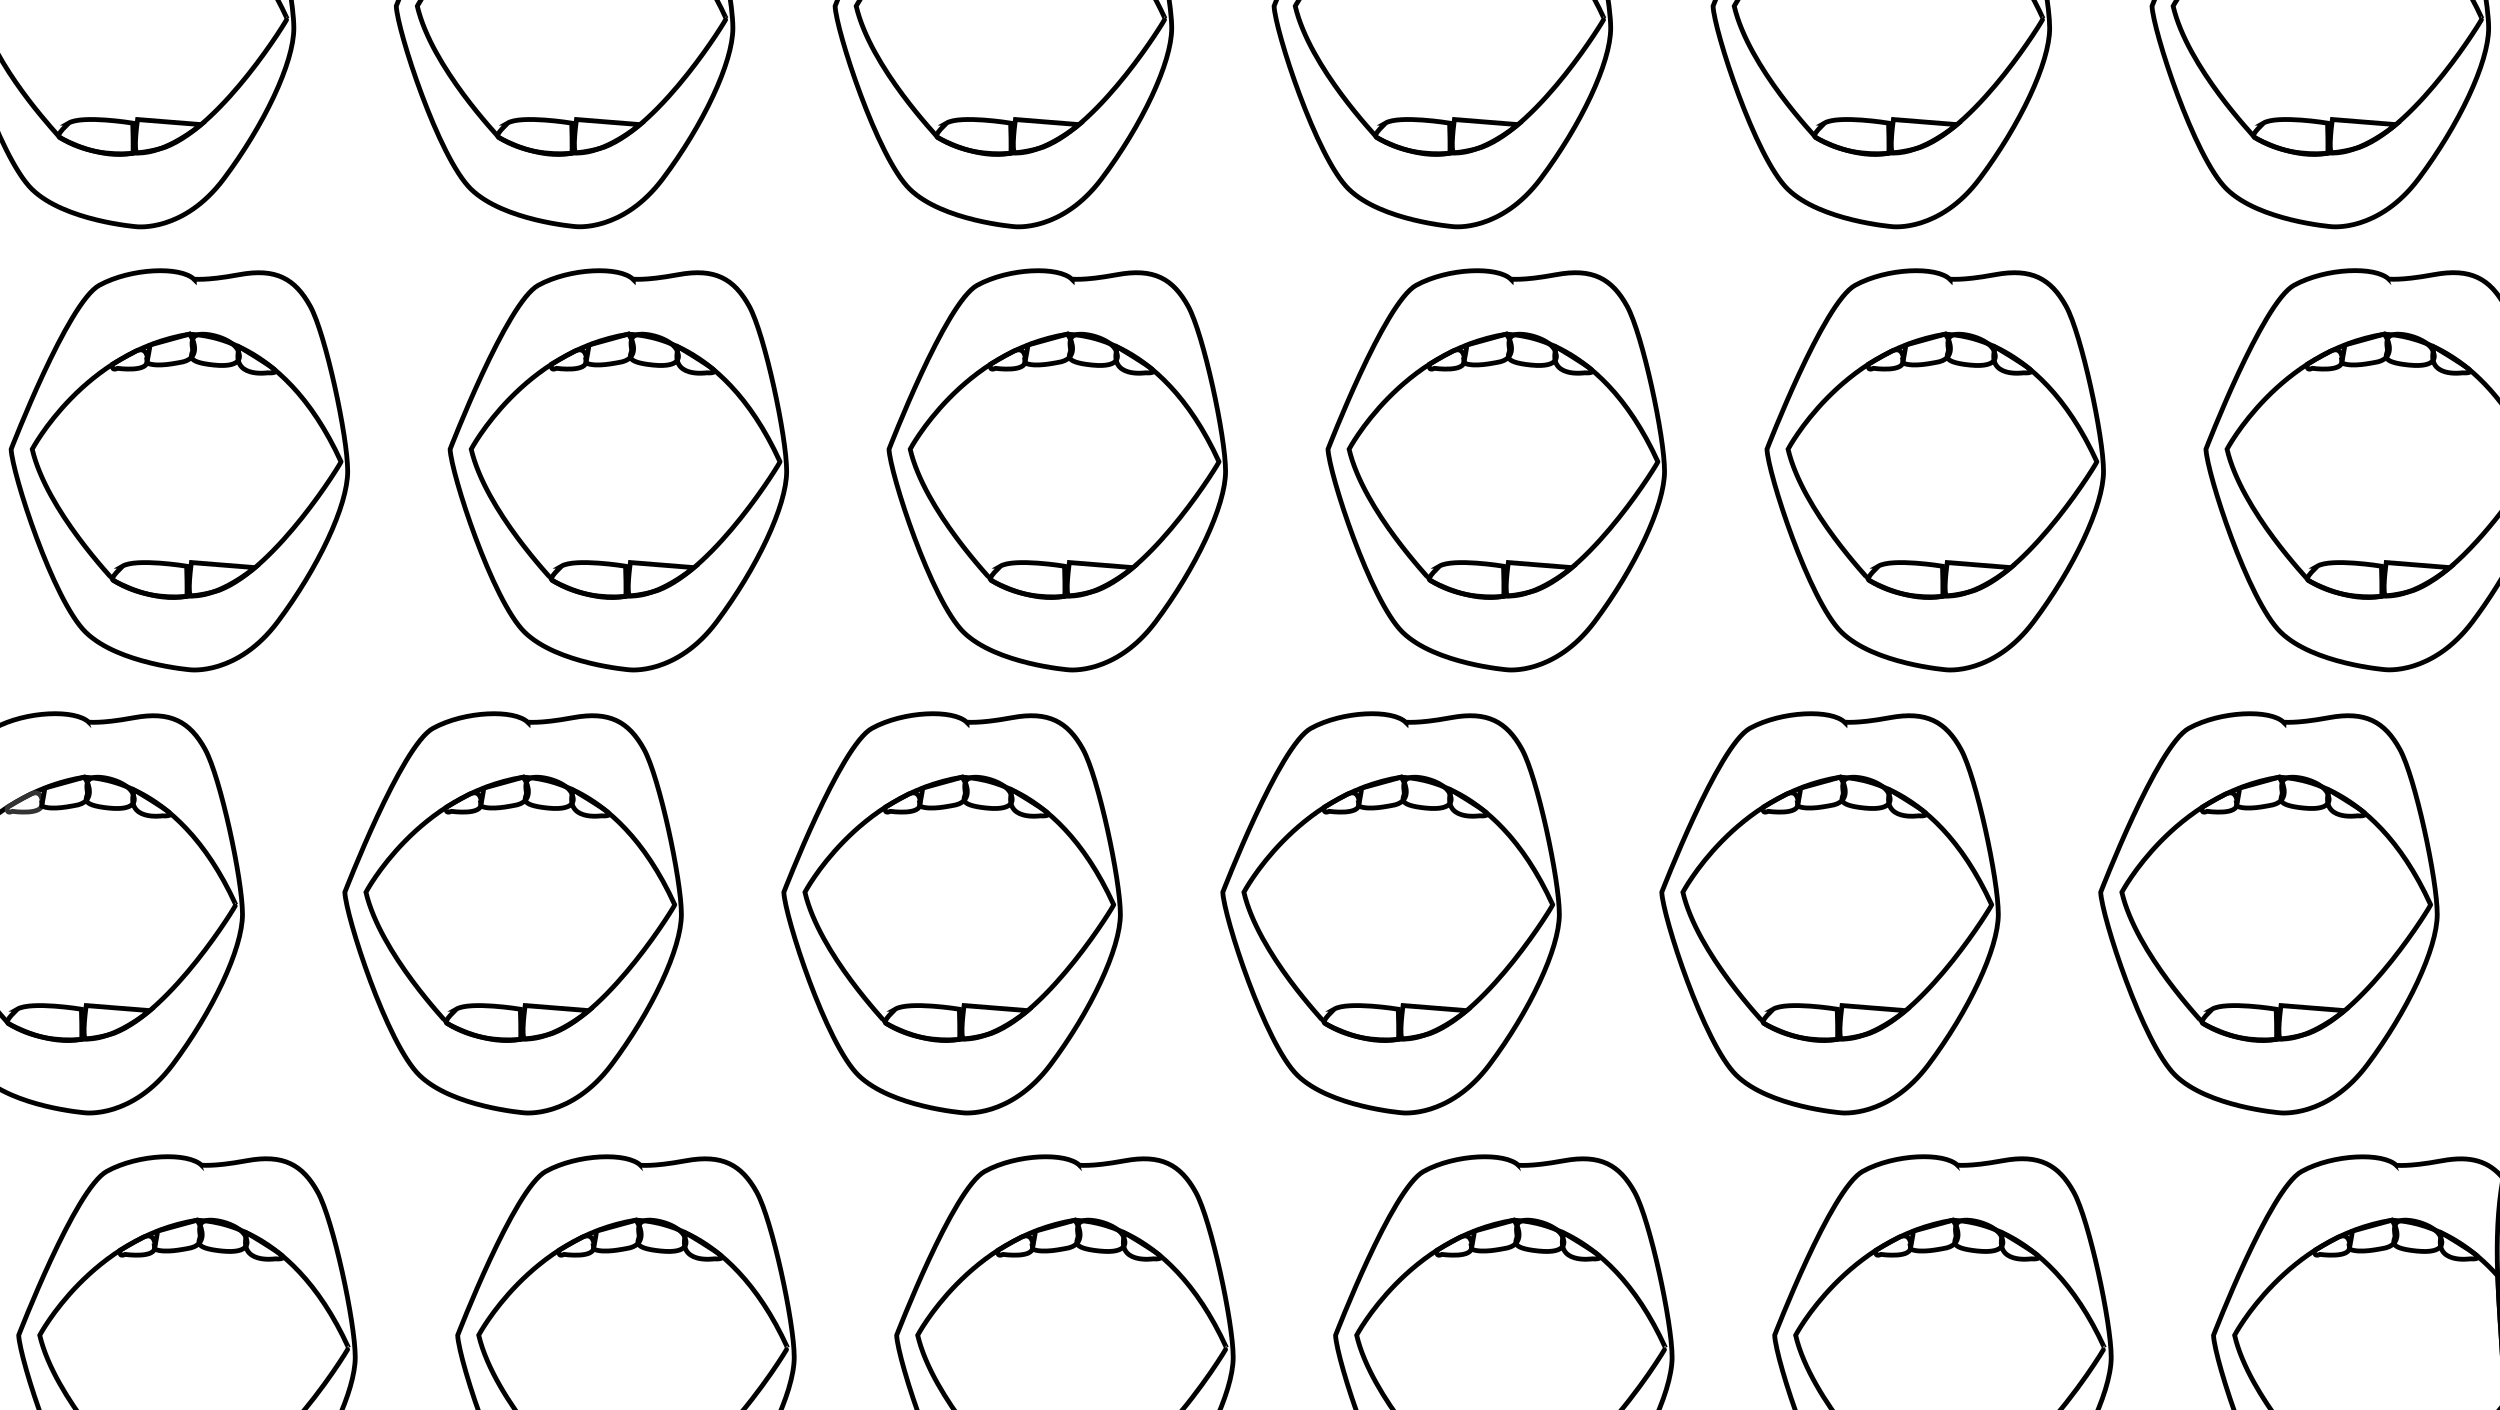 <?xml version="1.0" encoding="utf-8"?>
<!-- Generator: Adobe Illustrator 24.0.3, SVG Export Plug-In . SVG Version: 6.00 Build 0)  -->
<svg version="1.1" id="Layer_1" xmlns="http://www.w3.org/2000/svg" xmlns:xlink="http://www.w3.org/1999/xlink" x="0px" y="0px"
	 viewBox="0 0 390 220" style="enable-background:new 0 0 390 220;" xml:space="preserve">
<style type="text/css">
	.st0{fill:none;stroke:#000000;stroke-width:0.75;stroke-miterlimit:10;}
	.st1{fill:none;stroke:#333333;stroke-width:0.75;stroke-miterlimit:10;}
</style>
<g>
	<path class="st0" d="M44.98-3.01c-1.82-0.01-3.62,0.06-5.44,0c-0.35-0.01-0.69-0.06-1.01-0.13c-5.8,0.09-11.59,0.5-17.4,0.28
		C13.12-3.15,5.13-3.26-2.88-3.29c0.37,5.88-0.05,11.75,0.04,17.67C-0.56,20.57,2.4,27.01,5,29.54c5.09,4.94,16.31,5.83,16.31,5.83
		s7.33,0.9,13.61-7.48C41.2,19.51,45.84,9.79,45.84,4.4C45.84,2.73,45.51,0.04,44.98-3.01z"/>
	<path class="st0" d="M41.62-3.01c-0.69,0.01-1.38,0.02-2.08,0c-0.35-0.01-0.69-0.06-1.01-0.13c-5.8,0.09-11.59,0.5-17.4,0.28
		C13.91-3.12,6.69-3.23-0.54-3.27c-1.02,1.31-1.75,2.42-2.22,3.18c0.02,1.07,0.03,2.14,0.02,3.21c3.11,8.97,12.07,18.2,12.07,18.34
		c7.48,4.64,16.46,1.5,16.46,1.5c8.98-3.44,19.15-20.05,19-20.05C43.78,0.69,42.71-1.26,41.62-3.01z"/>
	<path class="st0" d="M20.71,19.21c0,0-7.84-1.28-10.02,0c0.15,0-2.12,1.8-1.35,2.24c0.77,0.45,6.28,3.43,11.37,2.46
		C20.86,23.91,20.71,19.21,20.71,19.21z"/>
	<path class="st0" d="M21.46,18.65l9.91,0.79c0,0-5.42,4.56-9.91,4.42C20.71,23.92,21.46,18.65,21.46,18.65z"/>
	<path class="st0" d="M98.07-3.55c-6.19,0.24-12.17,1.21-18.39,0.88c-5.49-0.29-10.86-0.29-16.31-0.23
		c-0.96,2.32-1.55,3.85-1.55,3.85c0.15,3.74,6.58,23.64,11.67,28.57c5.09,4.94,16.31,5.83,16.31,5.83s7.33,0.9,13.61-7.48
		c6.28-8.38,10.92-18.1,10.92-23.49c0-1.69-0.34-4.43-0.88-7.52C108.32-3.33,103.2-3.74,98.07-3.55z"/>
	<path class="st0" d="M98.07-3.55c-6.19,0.24-12.17,1.21-18.39,0.88c-4.04-0.21-8.01-0.26-12.01-0.25
		c-1.71,2.26-2.57,3.88-2.57,3.88c2.24,9.57,12.72,20.35,12.72,20.49c7.48,4.64,16.46,1.5,16.46,1.5c8.98-3.44,19.15-20.05,19-20.05
		c-1.06-2.33-2.18-4.37-3.34-6.18C105.98-3.48,102.03-3.7,98.07-3.55z"/>
	<path class="st0" d="M89.19,19.21c0,0-7.84-1.28-10.02,0c0.15,0-2.12,1.8-1.35,2.24c0.77,0.45,6.28,3.43,11.37,2.46
		C89.34,23.91,89.19,19.21,89.19,19.21z"/>
	<path class="st0" d="M89.93,18.65l9.91,0.79c0,0-5.42,4.56-9.91,4.42C89.19,23.92,89.93,18.65,89.93,18.65z"/>
	<path class="st0" d="M137.28-3.39c-0.29,0.04-0.58,0.08-0.89,0.08c-0.39,0-0.76-0.04-1.11-0.11c-0.89-0.01-1.78-0.03-2.67-0.04
		c-0.18,0-0.34-0.04-0.51-0.06c-1.11,2.66-1.82,4.48-1.82,4.48c0.15,3.74,6.58,23.64,11.67,28.57c5.09,4.94,16.31,5.83,16.31,5.83
		s7.33,0.9,13.61-7.48c6.28-8.38,10.92-18.1,10.92-23.49c0-1.59-0.31-4.12-0.79-6.99C167.09-2.69,152.19-3.16,137.28-3.39z"/>
	<path class="st0" d="M137.2-3.39c-0.24,0.03-0.48,0.07-0.75,0.07c-1.92,2.48-2.88,4.28-2.88,4.28
		c2.24,9.57,12.72,20.35,12.72,20.49c7.48,4.64,16.46,1.5,16.46,1.5c8.98-3.44,19.15-20.05,19-20.05c-0.94-2.05-1.92-3.88-2.93-5.53
		C164.94-2.77,151.08-3.18,137.2-3.39z"/>
	<path class="st0" d="M157.66,19.21c0,0-7.84-1.28-10.02,0c0.15,0-2.12,1.8-1.35,2.24c0.77,0.45,6.28,3.43,11.37,2.46
		C157.82,23.91,157.66,19.21,157.66,19.21z"/>
	<path class="st0" d="M158.41,18.65l9.91,0.79c0,0-5.42,4.56-9.91,4.42C157.66,23.92,158.41,18.65,158.41,18.65z"/>
	<path class="st0" d="M200.56-3.48c-1.11,2.65-1.8,4.44-1.8,4.44c0.15,3.74,6.58,23.64,11.67,28.57c5.09,4.94,16.31,5.83,16.31,5.83
		s7.33,0.9,13.61-7.48c6.28-8.38,10.92-18.1,10.92-23.49c0-1.75-0.37-4.62-0.94-7.84C233.8-1.61,217.21-2.74,200.56-3.48z"/>
	<path class="st0" d="M204.91-3.28c-1.9,2.46-2.85,4.24-2.85,4.24c2.24,9.57,12.72,20.35,12.72,20.49c7.48,4.64,16.46,1.5,16.46,1.5
		c8.98-3.44,19.15-20.05,19-20.05c-1.03-2.26-2.12-4.24-3.23-6.01C233.01-1.88,218.98-2.62,204.91-3.28z"/>
	<path class="st0" d="M226.14,19.21c0,0-7.84-1.28-10.02,0c0.15,0-2.12,1.8-1.35,2.24c0.77,0.45,6.28,3.43,11.37,2.46
		C226.3,23.91,226.14,19.21,226.14,19.21z"/>
	<path class="st0" d="M226.89,18.65l9.91,0.79c0,0-5.42,4.56-9.91,4.42C226.14,23.92,226.89,18.65,226.89,18.65z"/>
	<path class="st0" d="M297.14-3.32c-9.42-0.55-18.83,1.11-28.16-0.01c-1.07,2.56-1.74,4.29-1.74,4.29
		c0.15,3.74,6.58,23.64,11.67,28.57s16.31,5.83,16.31,5.83s7.33,0.9,13.61-7.48c6.28-8.38,10.92-18.1,10.92-23.49
		c0-1.55-0.29-3.98-0.75-6.76C311.85-1.68,304.09-2.91,297.14-3.32z"/>
	<path class="st0" d="M297.14-3.32c-8.01-0.47-16.02,0.66-23.97,0.32c-1.75,2.31-2.63,3.96-2.63,3.96
		c2.24,9.57,12.72,20.35,12.72,20.49c7.48,4.64,16.46,1.5,16.46,1.5c8.98-3.44,19.15-20.05,19-20.05c-0.85-1.86-1.74-3.55-2.65-5.08
		C309.75-1.99,303.15-2.96,297.14-3.32z"/>
	<path class="st0" d="M294.62,19.21c0,0-7.84-1.28-10.02,0c0.15,0-2.12,1.8-1.35,2.24c0.77,0.45,6.28,3.43,11.37,2.46
		C294.77,23.91,294.62,19.21,294.62,19.21z"/>
	<path class="st0" d="M295.37,18.65l9.91,0.79c0,0-5.42,4.56-9.91,4.42C294.62,23.92,295.37,18.65,295.37,18.65z"/>
	<path class="st0" d="M387.11-3.42c-7.06,0.67-14.05-0.01-21.22-0.17c-9.42-0.21-18.87-0.25-28.29-0.08
		c-1.15,2.75-1.88,4.63-1.88,4.63c0.15,3.74,6.58,23.64,11.67,28.57c5.09,4.94,16.31,5.83,16.31,5.83s7.33,0.9,13.61-7.48
		c6.28-8.38,10.92-18.1,10.92-23.49c0-1.73-0.36-4.55-0.92-7.73C387.24-3.35,387.18-3.39,387.11-3.42z"/>
	<path class="st0" d="M365.89-3.59c-7.88-0.17-15.77-0.24-23.66-0.16c-2.15,2.69-3.22,4.71-3.22,4.71
		c2.24,9.57,12.72,20.35,12.72,20.49c7.48,4.64,16.46,1.5,16.46,1.5c8.98-3.44,19.15-20.05,19-20.05c-1.05-2.3-2.16-4.31-3.3-6.11
		C377.92-2.95,371.96-3.46,365.89-3.59z"/>
	<path class="st0" d="M363.1,19.21c0,0-7.84-1.28-10.02,0c0.15,0-2.12,1.8-1.35,2.24c0.77,0.45,6.28,3.43,11.37,2.46
		C363.25,23.91,363.1,19.21,363.1,19.21z"/>
	<path class="st0" d="M363.85,18.65l9.91,0.79c0,0-5.42,4.56-9.91,4.42C363.1,23.92,363.85,18.65,363.85,18.65z"/>
	<path class="st0" d="M1.74,70.08c0,0,8.83-22.89,13.76-25.58c4.94-2.69,12.72-2.99,14.81-0.9c0-0.15,1.35,0.3,7.03-0.75
		c5.68-1.05,8.68,0.6,11.07,4.94s5.83,20.35,5.83,25.73c0,5.39-4.64,15.11-10.92,23.49s-13.61,7.48-13.61,7.48
		s-11.22-0.9-16.31-5.83S1.89,73.82,1.74,70.08z"/>
	<path class="st0" d="M5.03,70.08c0,0,8.08-15.26,24.53-17.95c0.15,0.15,14.21-0.75,23.64,19.9c0.15,0-10.02,16.61-19,20.05
		c0,0-8.98,3.14-16.46-1.5C17.74,90.42,7.27,79.65,5.03,70.08z"/>
	<path class="st0" d="M29.12,88.33c0,0-7.84-1.28-10.02,0c0.15,0-2.12,1.8-1.35,2.24s6.28,3.43,11.37,2.46
		C29.27,93.02,29.12,88.33,29.12,88.33z"/>
	<path class="st0" d="M29.86,87.76l9.91,0.79c0,0-5.42,4.56-9.91,4.42C29.12,93.03,29.86,87.76,29.86,87.76z"/>
	<path class="st0" d="M18.34,57.46c0,0,4.98,0.7,4.59-1.3c0.2,0,0.03-2.31-1.78-1.36s-3.57,2.01-3.57,2.01S17.25,57.96,18.34,57.46z
		"/>
	<path class="st0" d="M30.01,52.87c0,0,1.6,3.21-2.02,3.69c-0.17,0-3.49,0.81-5.07,0.06c-0.04,0.11,0.56-2.84,0.46-2.8
		c-0.1,0.04,6.18-1.7,6.18-1.7L30.01,52.87z"/>
	<path class="st0" d="M37.29,55.17c0,0,0.93,2.27-3.89,1.78c-4.82-0.49-3.3-1.62-3.35-2.37c-0.05-0.76-0.54-2.39,1.45-2.44
		S36.99,53.27,37.29,55.17z"/>
	<path class="st0" d="M41.78,58.16c0,0-5.94,0.91-4.42-4.03c0.12,0.06,4.54,2.73,5.39,3.46C43.6,58.32,41.78,58.16,41.78,58.16z"/>
	<path class="st0" d="M70.22,70.08c0,0,8.83-22.89,13.76-25.58c4.94-2.69,12.72-2.99,14.81-0.9c0-0.15,1.35,0.3,7.03-0.75
		c5.68-1.05,8.68,0.6,11.07,4.94c2.39,4.34,5.83,20.35,5.83,25.73c0,5.39-4.64,15.11-10.92,23.49s-13.61,7.48-13.61,7.48
		s-11.22-0.9-16.31-5.83C76.8,93.71,70.37,73.82,70.22,70.08z"/>
	<path class="st0" d="M73.51,70.08c0,0,8.08-15.26,24.53-17.95c0.15,0.15,14.21-0.75,23.64,19.9c0.15,0-10.02,16.61-19,20.05
		c0,0-8.98,3.14-16.46-1.5C86.22,90.42,75.75,79.65,73.51,70.08z"/>
	<path class="st0" d="M97.59,88.33c0,0-7.84-1.28-10.02,0c0.15,0-2.12,1.8-1.35,2.24c0.77,0.45,6.28,3.43,11.37,2.46
		C97.75,93.02,97.59,88.33,97.59,88.33z"/>
	<path class="st0" d="M98.34,87.76l9.91,0.79c0,0-5.42,4.56-9.91,4.42C97.59,93.03,98.34,87.76,98.34,87.76z"/>
	<path class="st0" d="M86.82,57.46c0,0,4.98,0.7,4.59-1.3c0.2,0,0.03-2.31-1.78-1.36s-3.57,2.01-3.57,2.01S85.72,57.96,86.82,57.46z
		"/>
	<path class="st0" d="M98.49,52.87c0,0,1.6,3.21-2.02,3.69c-0.17,0-3.49,0.81-5.07,0.06c-0.04,0.11,0.56-2.84,0.46-2.8
		c-0.1,0.04,6.18-1.7,6.18-1.7L98.49,52.87z"/>
	<path class="st0" d="M105.77,55.17c0,0,0.93,2.27-3.89,1.78c-4.82-0.49-3.3-1.62-3.35-2.37c-0.05-0.76-0.54-2.39,1.45-2.44
		C101.98,52.07,105.47,53.27,105.77,55.17z"/>
	<path class="st0" d="M110.26,58.16c0,0-5.94,0.91-4.42-4.03c0.12,0.06,4.54,2.73,5.39,3.46C112.08,58.32,110.26,58.16,110.26,58.16
		z"/>
	<path class="st0" d="M138.69,70.08c0,0,8.83-22.89,13.76-25.58c4.94-2.69,12.72-2.99,14.81-0.9c0-0.15,1.35,0.3,7.03-0.75
		c5.68-1.05,8.68,0.6,11.07,4.94c2.39,4.34,5.83,20.35,5.83,25.73c0,5.39-4.64,15.11-10.92,23.49s-13.61,7.48-13.61,7.48
		s-11.22-0.9-16.31-5.83C145.28,93.71,138.84,73.82,138.69,70.08z"/>
	<path class="st0" d="M141.99,70.08c0,0,8.08-15.26,24.53-17.95c0.15,0.15,14.21-0.75,23.64,19.9c0.15,0-10.02,16.61-19,20.05
		c0,0-8.98,3.14-16.46-1.5C154.7,90.42,144.23,79.65,141.99,70.08z"/>
	<path class="st0" d="M166.07,88.33c0,0-7.84-1.28-10.02,0c0.15,0-2.12,1.8-1.35,2.24c0.77,0.45,6.28,3.43,11.37,2.46
		C166.22,93.02,166.07,88.33,166.07,88.33z"/>
	<path class="st0" d="M166.82,87.76l9.91,0.79c0,0-5.42,4.56-9.91,4.42C166.07,93.03,166.82,87.76,166.82,87.76z"/>
	<path class="st0" d="M155.3,57.46c0,0,4.98,0.7,4.59-1.3c0.2,0,0.03-2.31-1.78-1.36s-3.57,2.01-3.57,2.01S154.2,57.96,155.3,57.46z
		"/>
	<path class="st0" d="M166.97,52.87c0,0,1.6,3.21-2.02,3.69c-0.17,0-3.49,0.81-5.07,0.06c-0.04,0.11,0.56-2.84,0.46-2.8
		c-0.1,0.04,6.18-1.7,6.18-1.7L166.97,52.87z"/>
	<path class="st0" d="M174.25,55.17c0,0,0.93,2.27-3.89,1.78c-4.82-0.49-3.3-1.62-3.35-2.37c-0.05-0.76-0.54-2.39,1.45-2.44
		S173.95,53.27,174.25,55.17z"/>
	<path class="st0" d="M178.74,58.16c0,0-5.94,0.91-4.42-4.03c0.12,0.06,4.54,2.73,5.39,3.46C180.56,58.32,178.74,58.16,178.74,58.16
		z"/>
	<path class="st0" d="M207.17,70.08c0,0,8.83-22.89,13.76-25.58c4.94-2.69,12.72-2.99,14.81-0.9c0-0.15,1.35,0.3,7.03-0.75
		c5.68-1.05,8.68,0.6,11.07,4.94s5.83,20.35,5.83,25.73c0,5.39-4.64,15.11-10.92,23.49c-6.28,8.38-13.61,7.48-13.61,7.48
		s-11.22-0.9-16.31-5.83C213.75,93.71,207.32,73.82,207.17,70.08z"/>
	<path class="st0" d="M210.46,70.08c0,0,8.08-15.26,24.53-17.95c0.15,0.15,14.21-0.75,23.64,19.9c0.15,0-10.02,16.61-19,20.05
		c0,0-8.98,3.14-16.46-1.5C223.18,90.42,212.71,79.65,210.46,70.08z"/>
	<path class="st0" d="M234.55,88.33c0,0-7.84-1.28-10.02,0c0.15,0-2.12,1.8-1.35,2.24s6.28,3.43,11.37,2.46
		C234.7,93.02,234.55,88.33,234.55,88.33z"/>
	<path class="st0" d="M235.3,87.76l9.91,0.79c0,0-5.42,4.56-9.91,4.42C234.55,93.03,235.3,87.76,235.3,87.76z"/>
	<path class="st0" d="M223.78,57.46c0,0,4.98,0.7,4.59-1.3c0.2,0,0.03-2.31-1.78-1.36s-3.57,2.01-3.57,2.01
		S222.68,57.96,223.78,57.46z"/>
	<path class="st0" d="M235.45,52.87c0,0,1.6,3.21-2.02,3.69c-0.17,0-3.49,0.81-5.07,0.06c-0.04,0.11,0.56-2.84,0.46-2.8
		c-0.1,0.04,6.18-1.7,6.18-1.7L235.45,52.87z"/>
	<path class="st0" d="M242.73,55.17c0,0,0.93,2.27-3.89,1.78c-4.82-0.49-3.3-1.62-3.35-2.37c-0.05-0.76-0.54-2.39,1.45-2.44
		S242.43,53.27,242.73,55.17z"/>
	<path class="st0" d="M247.21,58.16c0,0-5.94,0.91-4.42-4.03c0.12,0.06,4.54,2.73,5.39,3.46C249.04,58.32,247.21,58.16,247.21,58.16
		z"/>
	<path class="st0" d="M275.65,70.08c0,0,8.83-22.89,13.76-25.58c4.94-2.69,12.72-2.99,14.81-0.9c0-0.15,1.35,0.3,7.03-0.75
		c5.68-1.05,8.68,0.6,11.07,4.94c2.39,4.34,5.83,20.35,5.83,25.73c0,5.39-4.64,15.11-10.92,23.49s-13.61,7.48-13.61,7.48
		s-11.22-0.9-16.31-5.83S275.8,73.82,275.65,70.08z"/>
	<path class="st0" d="M278.94,70.08c0,0,8.08-15.26,24.53-17.95c0.15,0.15,14.21-0.75,23.64,19.9c0.15,0-10.02,16.61-19,20.05
		c0,0-8.98,3.14-16.46-1.5C291.66,90.42,281.19,79.65,278.94,70.08z"/>
	<path class="st0" d="M303.03,88.33c0,0-7.84-1.28-10.02,0c0.15,0-2.12,1.8-1.35,2.24s6.28,3.43,11.37,2.46
		C303.18,93.02,303.03,88.33,303.03,88.33z"/>
	<path class="st0" d="M303.77,87.76l9.91,0.79c0,0-5.42,4.56-9.91,4.42C303.03,93.03,303.77,87.76,303.77,87.76z"/>
	<path class="st0" d="M292.26,57.46c0,0,4.98,0.7,4.59-1.3c0.2,0,0.03-2.31-1.78-1.36s-3.57,2.01-3.57,2.01
		S291.16,57.96,292.26,57.46z"/>
	<path class="st0" d="M303.92,52.87c0,0,1.6,3.21-2.02,3.69c-0.17,0-3.49,0.81-5.07,0.06c-0.04,0.11,0.56-2.84,0.46-2.8
		c-0.1,0.04,6.18-1.7,6.18-1.7L303.92,52.87z"/>
	<path class="st0" d="M311.2,55.17c0,0,0.93,2.27-3.89,1.78c-4.82-0.49-3.3-1.62-3.35-2.37c-0.05-0.76-0.54-2.39,1.45-2.44
		S310.91,53.27,311.2,55.17z"/>
	<path class="st0" d="M315.69,58.16c0,0-5.94,0.91-4.42-4.03c0.12,0.06,4.54,2.73,5.39,3.46S315.69,58.16,315.69,58.16z"/>
	<path class="st0" d="M392.43,72.73c-0.65-5.5-0.71-11.03-0.25-16.64c0.08-0.96,0.32-1.78,0.68-2.47c0.01-0.04,0.03-0.07,0.04-0.11
		c-0.72-2.47-1.45-4.54-2.1-5.73c-2.39-4.34-5.39-5.98-11.07-4.94c-5.68,1.05-7.03,0.6-7.03,0.75c-2.09-2.09-9.87-1.8-14.81,0.9
		c-4.94,2.69-13.76,25.58-13.76,25.58c0.15,3.74,6.58,23.64,11.67,28.57c5.09,4.94,16.31,5.83,16.31,5.83s7.33,0.9,13.61-7.48
		c2.63-3.5,4.96-7.24,6.8-10.8C392.47,81.71,392.43,77.22,392.43,72.73z"/>
	<path class="st0" d="M392.43,72.73c-0.29-2.46-0.44-4.93-0.51-7.4c-9.02-13.74-19.84-13.07-19.97-13.2
		c-16.46,2.69-24.53,17.95-24.53,17.95c2.24,9.57,12.72,20.35,12.72,20.49c7.48,4.64,16.46,1.5,16.46,1.5
		c5.84-2.24,12.18-10.05,15.86-15.23C392.45,75.47,392.43,74.1,392.43,72.73z"/>
	<path class="st0" d="M371.51,88.33c0,0-7.84-1.28-10.02,0c0.15,0-2.12,1.8-1.35,2.24s6.28,3.43,11.37,2.46
		C371.66,93.02,371.51,88.33,371.51,88.33z"/>
	<path class="st0" d="M372.25,87.76l9.91,0.79c0,0-5.42,4.56-9.91,4.42C371.51,93.03,372.25,87.76,372.25,87.76z"/>
	<path class="st0" d="M360.73,57.46c0,0,4.98,0.7,4.59-1.3c0.2,0,0.03-2.31-1.78-1.36s-3.57,2.01-3.57,2.01
		S359.64,57.96,360.73,57.46z"/>
	<path class="st0" d="M372.4,52.87c0,0,1.6,3.21-2.02,3.69c-0.17,0-3.49,0.81-5.07,0.06c-0.04,0.11,0.56-2.84,0.46-2.8
		c-0.1,0.04,6.18-1.7,6.18-1.7L372.4,52.87z"/>
	<path class="st0" d="M379.68,55.17c0,0,0.93,2.27-3.89,1.78c-4.82-0.49-3.3-1.62-3.35-2.37c-0.05-0.76-0.54-2.39,1.45-2.44
		C375.89,52.07,379.38,53.27,379.68,55.17z"/>
	<path class="st0" d="M384.17,58.16c0,0-5.94,0.91-4.42-4.03c0.12,0.06,4.54,2.73,5.39,3.46C385.99,58.32,384.17,58.16,384.17,58.16
		z"/>
	<path class="st0" d="M32,116.9c-2.39-4.34-5.39-5.98-11.07-4.94c-5.68,1.05-7.03,0.6-7.03,0.75c-2.09-2.09-9.87-1.8-14.81,0.9
		c-0.67,0.36-1.4,1.1-2.18,2.09c-0.03,4.42-0.2,8.82-0.39,13.22c0.04,3.87-0.03,7.76,0.03,11.67c0.15,9.03,0.29,18.05,0.34,27.07
		c0.03,0.03,0.07,0.08,0.1,0.11c5.09,4.94,16.31,5.83,16.31,5.83s7.33,0.9,13.61-7.48c6.28-8.38,10.92-18.1,10.92-23.49
		S34.39,121.24,32,116.9z"/>
	<path class="st0" d="M13.15,121.24c-7.09,1.16-12.63,4.66-16.63,8.26c0.03,3.68-0.03,7.37,0.03,11.09
		c0.08,4.55,0.15,9.1,0.21,13.64c2.49,3.22,4.56,5.39,4.56,5.46c7.48,4.64,16.46,1.5,16.46,1.5c8.98-3.44,19.15-20.05,19-20.05
		C27.36,120.49,13.3,121.39,13.15,121.24z"/>
	<path class="st0" d="M12.7,157.44c0,0-7.84-1.28-10.02,0c0.15,0-2.12,1.8-1.35,2.24s6.28,3.43,11.37,2.46
		C12.85,162.13,12.7,157.44,12.7,157.44z"/>
	<path class="st0" d="M13.45,156.87l9.91,0.79c0,0-5.42,4.56-9.91,4.42C12.7,162.15,13.45,156.87,13.45,156.87z"/>
	<path class="st1" d="M1.93,126.57c0,0,4.98,0.7,4.59-1.3c0.2,0,0.03-2.31-1.78-1.36s-3.57,2.01-3.57,2.01S0.83,127.07,1.93,126.57z
		"/>
	<path class="st0" d="M13.6,121.99c0,0,1.6,3.21-2.02,3.69c-0.17,0-3.49,0.81-5.07,0.06c-0.04,0.11,0.56-2.84,0.46-2.8
		s6.18-1.7,6.18-1.7L13.6,121.99z"/>
	<path class="st0" d="M20.88,124.28c0,0,0.93,2.27-3.89,1.78s-3.3-1.62-3.35-2.37s-0.54-2.39,1.45-2.44S20.58,122.38,20.88,124.28z"
		/>
	<path class="st0" d="M25.37,127.27c0,0-5.94,0.91-4.42-4.03c0.12,0.06,4.54,2.73,5.39,3.46C27.19,127.43,25.37,127.27,25.37,127.27
		z"/>
	<path class="st0" d="M53.8,139.19c0,0,8.83-22.89,13.76-25.58c4.94-2.69,12.72-2.99,14.81-0.9c0-0.15,1.35,0.3,7.03-0.75
		c5.68-1.05,8.68,0.6,11.07,4.94c2.39,4.34,5.83,20.35,5.83,25.73c0,5.39-4.64,15.11-10.92,23.49c-6.28,8.38-13.61,7.48-13.61,7.48
		s-11.22-0.9-16.31-5.83S53.95,142.93,53.8,139.19z"/>
	<path class="st0" d="M57.09,139.19c0,0,8.08-15.26,24.53-17.95c0.15,0.15,14.21-0.75,23.64,19.9c0.15,0-10.02,16.61-19,20.05
		c0,0-8.98,3.14-16.46-1.5C69.81,159.53,59.34,148.76,57.09,139.19z"/>
	<path class="st0" d="M81.18,157.44c0,0-7.84-1.28-10.02,0c0.15,0-2.12,1.8-1.35,2.24s6.28,3.43,11.37,2.46
		C81.33,162.13,81.18,157.44,81.18,157.44z"/>
	<path class="st0" d="M81.93,156.87l9.91,0.79c0,0-5.42,4.56-9.91,4.42C81.18,162.15,81.93,156.87,81.93,156.87z"/>
	<path class="st0" d="M70.41,126.57c0,0,4.98,0.7,4.59-1.3c0.2,0,0.03-2.31-1.78-1.36c-1.81,0.95-3.57,2.01-3.57,2.01
		S69.31,127.07,70.41,126.57z"/>
	<path class="st0" d="M82.08,121.99c0,0,1.6,3.21-2.02,3.69c-0.17,0-3.49,0.81-5.07,0.06c-0.04,0.11,0.56-2.84,0.46-2.8
		c-0.1,0.04,6.18-1.7,6.18-1.7L82.08,121.99z"/>
	<path class="st0" d="M89.36,124.28c0,0,0.93,2.27-3.89,1.78s-3.3-1.62-3.35-2.37s-0.54-2.39,1.45-2.44
		C85.57,121.19,89.06,122.38,89.36,124.28z"/>
	<path class="st0" d="M93.84,127.27c0,0-5.94,0.91-4.42-4.03c0.12,0.06,4.54,2.73,5.39,3.46C95.67,127.43,93.84,127.27,93.84,127.27
		z"/>
	<path class="st0" d="M122.28,139.19c0,0,8.83-22.89,13.76-25.58c4.94-2.69,12.72-2.99,14.81-0.9c0-0.15,1.35,0.3,7.03-0.75
		s8.68,0.6,11.07,4.94c2.39,4.34,5.83,20.35,5.83,25.73c0,5.39-4.64,15.11-10.92,23.49c-6.28,8.38-13.61,7.48-13.61,7.48
		s-11.22-0.9-16.31-5.83C128.86,162.83,122.43,142.93,122.28,139.19z"/>
	<path class="st0" d="M125.57,139.19c0,0,8.08-15.26,24.53-17.95c0.15,0.15,14.21-0.75,23.64,19.9c0.15,0-10.02,16.61-19,20.05
		c0,0-8.98,3.14-16.46-1.5C138.29,159.53,127.81,148.76,125.57,139.19z"/>
	<path class="st0" d="M149.66,157.44c0,0-7.84-1.28-10.02,0c0.15,0-2.12,1.8-1.35,2.24s6.28,3.43,11.37,2.46
		C149.81,162.13,149.66,157.44,149.66,157.44z"/>
	<path class="st0" d="M150.4,156.87l9.91,0.79c0,0-5.42,4.56-9.91,4.42C149.66,162.15,150.4,156.87,150.4,156.87z"/>
	<path class="st0" d="M138.89,126.57c0,0,4.98,0.7,4.59-1.3c0.2,0,0.03-2.31-1.78-1.36s-3.57,2.01-3.57,2.01
		S137.79,127.07,138.89,126.57z"/>
	<path class="st0" d="M150.55,121.99c0,0,1.6,3.21-2.02,3.69c-0.17,0-3.49,0.81-5.07,0.06c-0.04,0.11,0.56-2.84,0.46-2.8
		c-0.1,0.04,6.18-1.7,6.18-1.7L150.55,121.99z"/>
	<path class="st0" d="M157.83,124.28c0,0,0.93,2.27-3.89,1.78c-4.82-0.49-3.3-1.62-3.35-2.37c-0.05-0.76-0.54-2.39,1.45-2.44
		S157.53,122.38,157.83,124.28z"/>
	<path class="st0" d="M162.32,127.27c0,0-5.94,0.91-4.42-4.03c0.12,0.06,4.54,2.73,5.39,3.46
		C164.14,127.43,162.32,127.27,162.32,127.27z"/>
	<path class="st0" d="M190.76,139.19c0,0,8.83-22.89,13.76-25.58c4.94-2.69,12.72-2.99,14.81-0.9c0-0.15,1.35,0.3,7.03-0.75
		c5.68-1.05,8.68,0.6,11.07,4.94c2.39,4.34,5.83,20.35,5.83,25.73c0,5.39-4.64,15.11-10.92,23.49s-13.61,7.48-13.61,7.48
		s-11.22-0.9-16.31-5.83C197.34,162.83,190.91,142.93,190.76,139.19z"/>
	<path class="st0" d="M194.05,139.19c0,0,8.08-15.26,24.53-17.95c0.15,0.15,14.21-0.75,23.64,19.9c0.15,0-10.02,16.61-19,20.05
		c0,0-8.98,3.14-16.46-1.5C206.76,159.53,196.29,148.76,194.05,139.19z"/>
	<path class="st0" d="M218.13,157.44c0,0-7.84-1.28-10.02,0c0.15,0-2.12,1.8-1.35,2.24s6.28,3.43,11.37,2.46
		C218.29,162.13,218.13,157.44,218.13,157.44z"/>
	<path class="st0" d="M218.88,156.87l9.91,0.79c0,0-5.42,4.56-9.91,4.42C218.13,162.15,218.88,156.87,218.88,156.87z"/>
	<path class="st0" d="M207.36,126.57c0,0,4.98,0.7,4.59-1.3c0.2,0,0.03-2.31-1.78-1.36s-3.57,2.01-3.57,2.01
		S206.27,127.07,207.36,126.57z"/>
	<path class="st0" d="M219.03,121.99c0,0,1.6,3.21-2.02,3.69c-0.17,0-3.49,0.81-5.07,0.06c-0.04,0.11,0.56-2.84,0.46-2.8
		s6.18-1.7,6.18-1.7L219.03,121.99z"/>
	<path class="st0" d="M226.31,124.28c0,0,0.93,2.27-3.89,1.78c-4.82-0.49-3.3-1.62-3.35-2.37c-0.05-0.76-0.54-2.39,1.45-2.44
		C222.52,121.19,226.01,122.38,226.31,124.28z"/>
	<path class="st0" d="M230.8,127.27c0,0-5.94,0.91-4.42-4.03c0.12,0.06,4.54,2.73,5.39,3.46
		C232.62,127.43,230.8,127.27,230.8,127.27z"/>
	<path class="st0" d="M259.24,139.19c0,0,8.83-22.89,13.76-25.58c4.94-2.69,12.72-2.99,14.81-0.9c0-0.15,1.35,0.3,7.03-0.75
		c5.68-1.05,8.68,0.6,11.07,4.94c2.39,4.34,5.83,20.35,5.83,25.73c0,5.39-4.64,15.11-10.92,23.49s-13.61,7.48-13.61,7.48
		s-11.22-0.9-16.31-5.83S259.39,142.93,259.24,139.19z"/>
	<path class="st0" d="M262.53,139.19c0,0,8.08-15.26,24.53-17.95c0.15,0.15,14.21-0.75,23.64,19.9c0.15,0-10.02,16.61-19,20.05
		c0,0-8.98,3.14-16.46-1.5C275.24,159.53,264.77,148.76,262.53,139.19z"/>
	<path class="st0" d="M286.61,157.44c0,0-7.84-1.28-10.02,0c0.15,0-2.12,1.8-1.35,2.24s6.28,3.43,11.37,2.46
		C286.77,162.13,286.61,157.44,286.61,157.44z"/>
	<path class="st0" d="M287.36,156.87l9.91,0.79c0,0-5.42,4.56-9.91,4.42C286.61,162.15,287.36,156.87,287.36,156.87z"/>
	<path class="st0" d="M275.84,126.57c0,0,4.98,0.7,4.59-1.3c0.2,0,0.03-2.31-1.78-1.36s-3.57,2.01-3.57,2.01
		S274.74,127.07,275.84,126.57z"/>
	<path class="st0" d="M287.51,121.99c0,0,1.6,3.21-2.02,3.69c-0.17,0-3.49,0.81-5.07,0.06c-0.04,0.11,0.56-2.84,0.46-2.8
		c-0.1,0.04,6.18-1.7,6.18-1.7L287.51,121.99z"/>
	<path class="st0" d="M294.79,124.28c0,0,0.93,2.27-3.89,1.78c-4.82-0.49-3.3-1.62-3.35-2.37c-0.05-0.76-0.54-2.39,1.45-2.44
		S294.49,122.38,294.79,124.28z"/>
	<path class="st0" d="M299.28,127.27c0,0-5.94,0.91-4.42-4.03c0.12,0.06,4.54,2.73,5.39,3.46
		C301.1,127.43,299.28,127.27,299.28,127.27z"/>
	<path class="st0" d="M327.71,139.19c0,0,8.83-22.89,13.76-25.58c4.94-2.69,12.72-2.99,14.81-0.9c0-0.15,1.35,0.3,7.03-0.75
		s8.68,0.6,11.07,4.94c2.39,4.34,5.83,20.35,5.83,25.73c0,5.39-4.64,15.11-10.92,23.49c-6.28,8.38-13.61,7.48-13.61,7.48
		s-11.22-0.9-16.31-5.83C334.3,162.83,327.86,142.93,327.71,139.19z"/>
	<path class="st0" d="M331.01,139.19c0,0,8.08-15.26,24.53-17.95c0.15,0.15,14.21-0.75,23.64,19.9c0.15,0-10.02,16.61-19,20.05
		c0,0-8.98,3.14-16.46-1.5C343.72,159.53,333.25,148.76,331.01,139.19z"/>
	<path class="st0" d="M355.09,157.44c0,0-7.84-1.28-10.02,0c0.15,0-2.12,1.8-1.35,2.24s6.28,3.43,11.37,2.46
		C355.24,162.13,355.09,157.44,355.09,157.44z"/>
	<path class="st0" d="M355.84,156.87l9.91,0.79c0,0-5.42,4.56-9.91,4.42C355.09,162.15,355.84,156.87,355.84,156.87z"/>
	<path class="st0" d="M344.32,126.57c0,0,4.98,0.7,4.59-1.3c0.2,0,0.03-2.31-1.78-1.36c-1.81,0.95-3.57,2.01-3.57,2.01
		S343.22,127.07,344.32,126.57z"/>
	<path class="st0" d="M355.99,121.99c0,0,1.6,3.21-2.02,3.69c-0.17,0-3.49,0.81-5.07,0.06c-0.04,0.11,0.56-2.84,0.46-2.8
		c-0.1,0.04,6.18-1.7,6.18-1.7L355.99,121.99z"/>
	<path class="st0" d="M363.27,124.28c0,0,0.93,2.27-3.89,1.78c-4.82-0.49-3.3-1.62-3.35-2.37s-0.54-2.39,1.45-2.44
		C359.48,121.19,362.97,122.38,363.27,124.28z"/>
	<path class="st0" d="M367.76,127.27c0,0-5.94,0.91-4.42-4.03c0.12,0.06,4.54,2.73,5.39,3.46
		C369.58,127.43,367.76,127.27,367.76,127.27z"/>
	<path class="st0" d="M49.59,186.01c-2.39-4.34-5.39-5.98-11.07-4.94c-5.68,1.05-7.03,0.6-7.03,0.75c-2.09-2.09-9.87-1.8-14.81,0.9
		c-4.94,2.69-13.76,25.58-13.76,25.58c0.08,1.88,1.74,7.86,4.03,13.96c5.69,0.14,11.47,0.6,17.25,0.98c1.69-0.13,3.39-0.18,5.1-0.21
		c2.85-0.22,5.7-0.4,8.56-0.07c4.9-0.71,9.72-0.82,14.68-1.1c1.81-3.96,2.88-7.54,2.88-10.13
		C55.42,206.36,51.98,190.35,49.59,186.01z"/>
	<path class="st0" d="M30.74,190.35C14.28,193.04,6.2,208.3,6.2,208.3c1.17,4.99,4.57,10.29,7.56,14.26
		c3.45,0.2,6.91,0.46,10.38,0.69c1.71-0.13,3.43-0.19,5.15-0.21c2.87-0.22,5.73-0.4,8.61-0.06c2.56-0.37,5.1-0.59,7.64-0.74
		c5.07-5.66,8.92-11.99,8.83-11.99C44.95,189.6,30.89,190.5,30.74,190.35z"/>
	<path class="st0" d="M19.52,195.69c0,0,4.98,0.7,4.59-1.3c0.2,0,0.03-2.31-1.78-1.36c-1.81,0.95-3.57,2.01-3.57,2.01
		S18.42,196.19,19.52,195.69z"/>
	<path class="st0" d="M31.19,191.1c0,0,1.6,3.21-2.02,3.69c-0.17,0-3.49,0.81-5.07,0.06c-0.04,0.11,0.56-2.84,0.46-2.8
		c-0.1,0.04,6.18-1.7,6.18-1.7L31.19,191.1z"/>
	<path class="st0" d="M38.47,193.39c0,0,0.93,2.27-3.89,1.77s-3.3-1.62-3.35-2.37c-0.05-0.76-0.54-2.39,1.45-2.44
		S38.17,191.5,38.47,193.39z"/>
	<path class="st0" d="M42.96,196.38c0,0-5.94,0.91-4.42-4.03c0.12,0.06,4.54,2.73,5.39,3.46C44.78,196.54,42.96,196.38,42.96,196.38
		z"/>
	<path class="st0" d="M100.53,223.12c2.04,0.06,4.09,0.07,6.14,0.09c4.59-0.41,9.32-0.69,13.96-0.5c2.04-4.28,3.27-8.2,3.27-10.96
		c0-5.39-3.44-21.39-5.83-25.73c-2.39-4.34-5.39-5.98-11.07-4.94c-5.68,1.05-7.03,0.6-7.03,0.75c-2.09-2.09-9.87-1.8-14.81,0.9
		c-4.94,2.69-13.76,25.58-13.76,25.58c0.08,1.99,1.94,8.58,4.44,15.04C84.07,223.3,92.27,222.88,100.53,223.12z"/>
	<path class="st0" d="M100.53,223.12c2.04,0.06,4.09,0.07,6.14,0.09c2.27-0.2,4.59-0.37,6.9-0.47c5.29-5.78,9.38-12.5,9.28-12.5
		c-9.42-20.64-23.49-19.75-23.64-19.9c-16.46,2.69-24.53,17.95-24.53,17.95c1.24,5.28,4.98,10.92,8.09,14.95
		C88.68,223.12,94.59,222.95,100.53,223.12z"/>
	<path class="st0" d="M88,195.69c0,0,4.98,0.7,4.59-1.3c0.2,0,0.03-2.31-1.78-1.36c-1.81,0.95-3.57,2.01-3.57,2.01
		S86.9,196.19,88,195.69z"/>
	<path class="st0" d="M99.67,191.1c0,0,1.6,3.21-2.02,3.69c-0.17,0-3.49,0.81-5.07,0.06c-0.04,0.11,0.56-2.84,0.46-2.8
		c-0.1,0.04,6.18-1.7,6.18-1.7L99.67,191.1z"/>
	<path class="st0" d="M106.95,193.39c0,0,0.93,2.27-3.89,1.77c-4.82-0.49-3.3-1.62-3.35-2.37c-0.05-0.76-0.54-2.39,1.45-2.44
		C103.16,190.3,106.65,191.5,106.95,193.39z"/>
	<path class="st0" d="M111.43,196.38c0,0-5.94,0.91-4.42-4.03c0.12,0.06,4.54,2.73,5.39,3.46
		C113.26,196.54,111.43,196.38,111.43,196.38z"/>
	<path class="st0" d="M189.15,222.62c2.02-4.25,3.23-8.13,3.23-10.87c0-5.39-3.44-21.39-5.83-25.73c-2.39-4.34-5.39-5.98-11.07-4.94
		c-5.68,1.05-7.03,0.6-7.03,0.75c-2.09-2.09-9.87-1.8-14.81,0.9c-4.94,2.69-13.76,25.58-13.76,25.58c0.08,1.93,1.83,8.18,4.21,14.45
		C159.12,222.55,174.14,221.62,189.15,222.62z"/>
	<path class="st0" d="M182.46,222.29c5.09-5.67,8.96-12.04,8.87-12.04c-9.42-20.64-23.49-19.75-23.64-19.9
		c-16.46,2.69-24.53,17.95-24.53,17.95c1.18,5.02,4.61,10.35,7.61,14.33C161.34,222.37,171.9,221.96,182.46,222.29z"/>
	<path class="st0" d="M156.47,195.69c0,0,4.98,0.7,4.59-1.3c0.2,0,0.03-2.31-1.78-1.36c-1.81,0.95-3.57,2.01-3.57,2.01
		S155.38,196.19,156.47,195.69z"/>
	<path class="st0" d="M168.14,191.1c0,0,1.6,3.21-2.02,3.69c-0.17,0-3.49,0.81-5.07,0.06c-0.04,0.11,0.56-2.84,0.46-2.8
		c-0.1,0.04,6.18-1.7,6.18-1.7L168.14,191.1z"/>
	<path class="st0" d="M175.42,193.39c0,0,0.93,2.27-3.89,1.77c-4.82-0.49-3.3-1.62-3.35-2.37c-0.05-0.76-0.54-2.39,1.45-2.44
		C171.63,190.3,175.12,191.5,175.42,193.39z"/>
	<path class="st0" d="M179.91,196.38c0,0-5.94,0.91-4.42-4.03c0.12,0.06,4.54,2.73,5.39,3.46
		C181.73,196.54,179.91,196.38,179.91,196.38z"/>
	<path class="st0" d="M237.08,222.31c6.63,0.23,13.22,0.7,19.83,0.67c0.19-0.02,0.38-0.04,0.57-0.06c2.1-4.36,3.37-8.36,3.37-11.17
		c0-5.39-3.44-21.39-5.83-25.73c-2.39-4.34-5.39-5.98-11.07-4.94c-5.68,1.05-7.03,0.6-7.03,0.75c-2.09-2.09-9.87-1.8-14.81,0.9
		c-4.94,2.69-13.76,25.58-13.76,25.58c0.08,1.91,1.8,8.05,4.14,14.26C220.69,222.42,228.88,222.03,237.08,222.31z"/>
	<path class="st0" d="M237.08,222.31c4.46,0.15,8.9,0.4,13.34,0.55c5.35-5.8,9.49-12.61,9.39-12.61
		c-9.42-20.64-23.49-19.75-23.64-19.9c-16.46,2.69-24.53,17.95-24.53,17.95c1.16,4.93,4.49,10.17,7.46,14.12
		C225.09,222.27,231.08,222.1,237.08,222.31z"/>
	<path class="st0" d="M224.95,195.69c0,0,4.98,0.7,4.59-1.3c0.2,0,0.03-2.31-1.78-1.36c-1.81,0.95-3.57,2.01-3.57,2.01
		S223.86,196.19,224.95,195.69z"/>
	<path class="st0" d="M236.62,191.1c0,0,1.6,3.21-2.02,3.69c-0.17,0-3.49,0.81-5.07,0.06c-0.04,0.11,0.56-2.84,0.46-2.8
		c-0.1,0.04,6.18-1.7,6.18-1.7L236.62,191.1z"/>
	<path class="st0" d="M243.9,193.39c0,0,0.93,2.27-3.89,1.77c-4.82-0.49-3.3-1.62-3.35-2.37c-0.05-0.76-0.54-2.39,1.45-2.44
		C240.11,190.3,243.6,191.5,243.9,193.39z"/>
	<path class="st0" d="M248.39,196.38c0,0-5.94,0.91-4.42-4.03c0.12,0.06,4.54,2.73,5.39,3.46
		C250.21,196.54,248.39,196.38,248.39,196.38z"/>
	<path class="st0" d="M290.15,223.07c10.38,0.22,20.77,0.29,31.16,0.25c1.54-0.13,3.08-0.25,4.63-0.34
		c2.12-4.39,3.41-8.42,3.41-11.24c0-5.39-3.44-21.39-5.83-25.73c-2.39-4.34-5.39-5.98-11.07-4.94c-5.68,1.05-7.03,0.6-7.03,0.75
		c-2.09-2.09-9.87-1.8-14.81,0.9c-4.94,2.69-13.76,25.58-13.76,25.58c0.08,1.92,1.81,8.1,4.17,14.32
		C284.4,222.6,287.85,223.02,290.15,223.07z"/>
	<path class="st0" d="M290.15,223.07c9.44,0.2,18.89,0.27,28.33,0.25c5.55-5.89,9.91-13.07,9.81-13.07
		c-9.42-20.64-23.49-19.75-23.64-19.9c-16.46,2.69-24.53,17.95-24.53,17.95c1.21,5.16,4.8,10.65,7.86,14.65
		C288.77,223.01,289.51,223.05,290.15,223.07z"/>
	<path class="st0" d="M293.43,195.69c0,0,4.98,0.7,4.59-1.3c0.2,0,0.03-2.31-1.78-1.36c-1.81,0.95-3.57,2.01-3.57,2.01
		S292.33,196.19,293.43,195.69z"/>
	<path class="st0" d="M305.1,191.1c0,0,1.6,3.21-2.02,3.69c-0.17,0-3.49,0.81-5.07,0.06c-0.04,0.11,0.56-2.84,0.46-2.8
		c-0.1,0.04,6.18-1.7,6.18-1.7L305.1,191.1z"/>
	<path class="st0" d="M312.38,193.39c0,0,0.93,2.27-3.89,1.77s-3.3-1.62-3.35-2.37c-0.05-0.76-0.54-2.39,1.45-2.44
		S312.08,191.5,312.38,193.39z"/>
	<path class="st0" d="M316.87,196.38c0,0-5.94,0.91-4.42-4.03c0.12,0.06,4.54,2.73,5.39,3.46
		C318.69,196.54,316.87,196.38,316.87,196.38z"/>
	<path class="st0" d="M376.92,222.81c3.88-0.02,9.01-0.7,13.82-0.38c-0.09-3.08-0.11-6.17-0.27-9.18c-0.52-9.92-1.74-19.71,0-29.44
		c-2.18-2.64-5-3.57-9.56-2.72c-5.68,1.05-7.03,0.6-7.03,0.75c-2.09-2.09-9.87-1.8-14.81,0.9c-4.94,2.69-13.76,25.58-13.76,25.58
		c0.08,1.94,1.84,8.21,4.23,14.49C358.37,221.35,368.43,222.85,376.92,222.81z"/>
	<path class="st0" d="M376.92,222.81c3.1-0.01,7.01-0.45,10.92-0.46c0.99-1.1,1.94-2.22,2.81-3.33c-0.04-1.94-0.08-3.87-0.18-5.78
		c-0.25-4.76-0.66-9.5-0.83-14.21c-8.11-9.06-16.4-8.57-16.51-8.68c-16.46,2.69-24.53,17.95-24.53,17.95
		c1.13,4.84,4.37,9.97,7.29,13.9C362.98,221.96,370.41,222.84,376.92,222.81z"/>
	<path class="st0" d="M361.91,195.69c0,0,4.98,0.7,4.59-1.3c0.2,0,0.03-2.31-1.78-1.36c-1.81,0.95-3.57,2.01-3.57,2.01
		S360.81,196.19,361.91,195.69z"/>
	<path class="st0" d="M373.58,191.1c0,0,1.6,3.21-2.02,3.69c-0.17,0-3.49,0.81-5.07,0.06c-0.04,0.11,0.56-2.84,0.46-2.8
		c-0.1,0.04,6.18-1.7,6.18-1.7L373.58,191.1z"/>
	<path class="st0" d="M380.86,193.39c0,0,0.93,2.27-3.89,1.77c-4.82-0.49-3.3-1.62-3.35-2.37c-0.05-0.76-0.54-2.39,1.45-2.44
		C377.07,190.3,380.56,191.5,380.86,193.39z"/>
	<path class="st0" d="M385.35,196.38c0,0-5.94,0.91-4.42-4.03c0.12,0.06,4.54,2.73,5.39,3.46
		C387.17,196.54,385.35,196.38,385.35,196.38z"/>
</g>
</svg>
